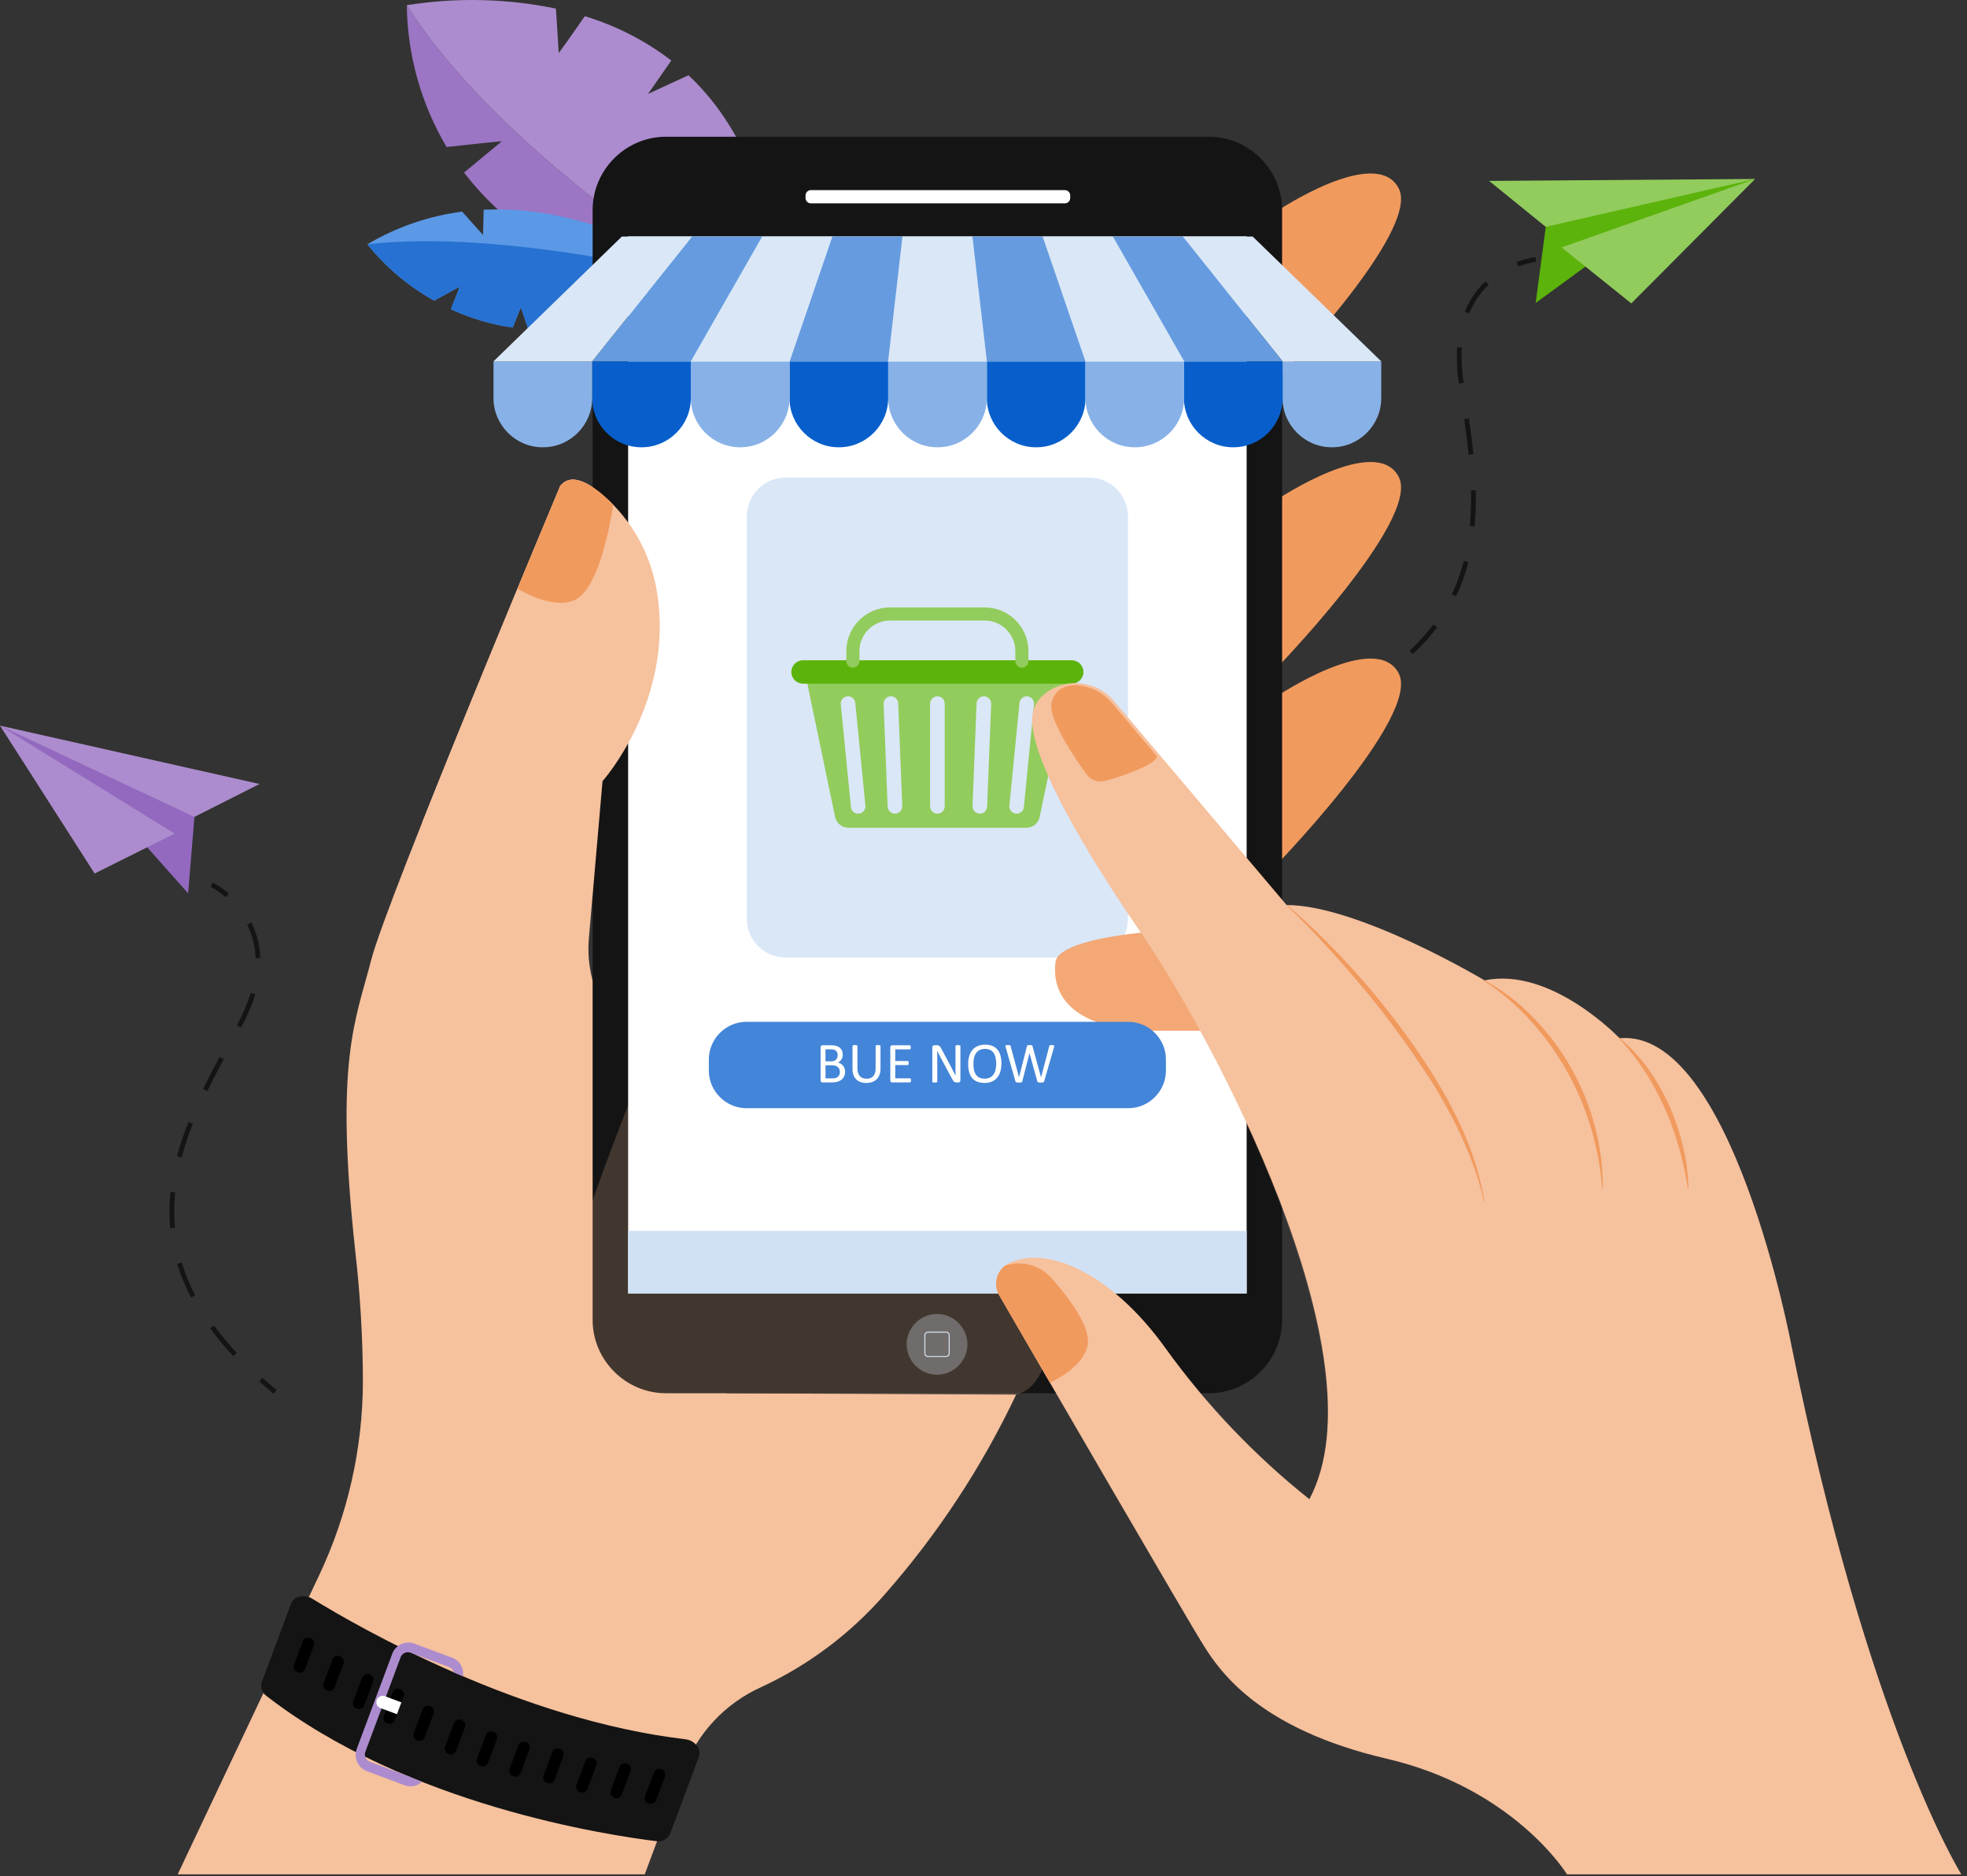 <?xml version="1.0" encoding="UTF-8" standalone="no"?>
<!DOCTYPE svg PUBLIC "-//W3C//DTD SVG 1.1//EN" "http://www.w3.org/Graphics/SVG/1.1/DTD/svg11.dtd">
<svg width="100%" height="100%" viewBox="0 0 346 330" version="1.1" xmlns="http://www.w3.org/2000/svg" xmlns:xlink="http://www.w3.org/1999/xlink" xml:space="preserve" xmlns:serif="http://www.serif.com/" style="fill-rule:evenodd;clip-rule:evenodd;stroke-linejoin:round;stroke-miterlimit:2;">
    <rect x="0" y="0" width="346" height="330" fill="#333333" stroke="none"/>
    <g transform="matrix(0.75,0,0,0.75,0,0)">
        <g transform="matrix(1,0,0,1,0,0.008)">
            <g id="Groupe_287">
                <g id="Groupe_286">
                    <g id="Groupe_285">
                        <g id="Tracé_1449" transform="matrix(1,0,0,1,-116.925,-315.466)">
                            <path d="M158.61,754.99L268.142,754.99L277.228,730.528C280.463,721.877 287.03,714.872 295.455,711.086C306.522,705.953 316.388,698.552 324.413,689.364C336.826,675.261 347.202,659.489 355.24,642.507L287.359,642.174C287.359,642.174 293.468,604.204 259.731,553.774C256.126,548.372 254.471,541.898 255.04,535.428L258.24,498.648C258.24,498.648 281.166,473.027 267.1,441.241C267.1,441.241 253.65,422.618 248.313,429.435C248.313,429.435 207.684,526.186 203.985,540.572C200.286,554.958 195.353,564.001 200.285,609.213C201.425,619.226 202.013,629.294 202.044,639.371C202.009,655.126 198.496,670.681 191.756,684.922L158.61,754.99Z" style="fill:rgb(246,193,157);fill-rule:nonzero;"/>
                        </g>
                        <g id="Groupe_272" transform="matrix(1,0,0,1,41.685,319.833)">
                            <g opacity="0.2">
                                <g transform="matrix(1,0,0,1,-158.61,-1216.95)">
                                    <g id="Groupe_271">
                                        <g id="Groupe_270">
                                            <path id="Tracé_1450" d="M260.769,1273.88C250.602,1262.59 236.479,1264.37 221.627,1259.22C206.775,1254.07 202.011,1216.95 202.011,1216.95L202.011,1216.95C202.035,1218.35 202.046,1219.71 202.043,1221.02C202.009,1236.77 198.495,1252.33 191.755,1266.57L158.611,1336.64L268.142,1336.64L277.228,1312.17C280.463,1303.52 287.03,1296.52 295.455,1292.73C304.484,1288.57 312.715,1282.86 319.777,1275.87C289.609,1288.55 270.936,1285.17 260.769,1273.88" style="fill:rgb(246,193,157);fill-rule:nonzero;"/>
                                        </g>
                                    </g>
                                </g>
                            </g>
                        </g>
                        <g id="Tracé_1451" transform="matrix(1,0,0,1,-267.621,-3.4)">
                            <path d="M363.032,4.611C388.213,44.343 450.277,79.752 450.277,79.752C450.277,79.752 400.94,75.745 376.456,43.86L385.334,36.507C385.334,36.507 378.278,37.19 372.367,37.872C366.393,27.796 363.173,16.323 363.032,4.61" style="fill:rgb(156,117,196);fill-rule:nonzero;"/>
                        </g>
                        <g id="Tracé_1452" transform="matrix(1,0,0,1,-267.62,-0.002)">
                            <path d="M429.1,17.645C425.271,19.382 419.606,22.029 419.606,22.029L425.064,14.187C418.984,9.527 412.112,6.004 404.779,3.787C401.969,7.879 398.666,12.452 398.666,12.452L398.011,2.013C386.496,-0.376 374.641,-0.647 363.028,1.213C388.209,40.945 450.273,76.353 450.273,76.353C450,47.161 441.107,28.932 429.1,17.645" style="fill:rgb(172,140,206);fill-rule:nonzero;"/>
                        </g>
                        <g id="Tracé_1453" transform="matrix(1,0,0,1,-241.686,-137.713)">
                            <path d="M327.851,194.986C334.664,190.957 342.225,188.352 350.075,187.331C352.275,189.842 354.975,192.795 354.975,192.795L355.125,186.882C383.192,185.537 406.856,203.214 406.856,203.214C390.795,212.985 376.973,215.725 365.585,214.914C364.867,212.849 363.846,209.768 363.846,209.768L361.94,214.527C356.919,213.81 352.031,212.359 347.432,210.221C348.443,207.752 349.502,204.93 349.502,204.93L343.517,208.21C337.487,204.86 332.166,200.368 327.851,194.986" style="fill:rgb(91,153,230);fill-rule:nonzero;"/>
                        </g>
                        <g id="Tracé_1454" transform="matrix(1,0,0,1,-241.686,-158.626)">
                            <path d="M365.584,235.827C364.866,233.762 363.845,230.681 363.845,230.681L361.939,235.44C356.918,234.723 352.03,233.272 347.431,231.134C348.442,228.665 349.501,225.843 349.501,225.843L343.516,229.123C337.486,225.773 332.166,221.282 327.851,215.9C360.506,212.168 406.851,224.128 406.851,224.128C390.79,233.899 376.968,236.639 365.58,235.828" style="fill:rgb(38,113,209);fill-rule:nonzero;"/>
                        </g>
                        <g id="Tracé_1455" transform="matrix(1,0,0,1,-1010.25,-117.698)">
                            <path d="M1372.79,170.889L1370.42,188.733L1383.09,179.477L1421.89,159.659L1391.88,162.406C1391.88,162.406 1376.6,166.119 1375.77,166.868C1374.68,168.14 1373.69,169.483 1372.79,170.889" style="fill:rgb(92,179,11);fill-rule:nonzero;"/>
                        </g>
                        <g id="Tracé_1456" transform="matrix(1,0,0,1,-979.622,-117.698)">
                            <path d="M1328.87,160.113L1391.26,159.658L1342.16,170.889L1328.87,160.113Z" style="fill:rgb(146,204,92);fill-rule:nonzero;"/>
                        </g>
                        <g id="Tracé_1457" transform="matrix(1,0,0,1,-1027.29,-117.698)">
                            <path d="M1409.89,188.84L1393.54,175.71L1438.93,159.658L1409.89,188.84Z" style="fill:rgb(146,204,92);fill-rule:nonzero;"/>
                        </g>
                        <g id="Tracé_1458" transform="matrix(1,0,0,1,-997.751,-169.099)">
                            <path d="M1353.86,231.585C1355.2,231.063 1356.6,230.696 1358.02,230.491L1357.9,229.384C1356.38,229.596 1354.89,229.985 1353.46,230.543L1353.86,231.585Z" style="fill:rgb(20,20,20);fill-rule:nonzero;"/>
                        </g>
                        <g id="Tracé_1459" transform="matrix(1,0,0,1,-888.577,-185.002)">
                            <path d="M1205.37,346.87C1207.86,345.618 1210.27,344.218 1212.59,342.679L1213.21,343.606C1210.85,345.17 1208.4,346.591 1205.87,347.864L1205.37,346.87ZM1219.17,337.564C1221.22,335.697 1223.1,333.645 1224.77,331.434L1225.66,332.105C1223.94,334.371 1222.02,336.473 1219.92,338.387L1219.17,337.564ZM1229.08,324.343C1229.62,323.197 1230.13,322.002 1230.57,320.791C1231.07,319.421 1231.52,317.991 1231.9,316.534L1232.98,316.813C1232.59,318.303 1232.13,319.772 1231.62,321.177C1231.16,322.419 1230.64,323.646 1230.08,324.823L1229.08,324.343ZM1233.58,299.978L1234.69,299.953C1234.77,302.783 1234.68,305.614 1234.42,308.433L1233.31,308.333C1233.56,305.557 1233.65,302.769 1233.58,299.982M1231.99,283.282L1233.09,283.124C1233.56,286.384 1233.89,289.048 1234.14,291.507L1233.03,291.619C1232.79,289.176 1232.45,286.527 1231.99,283.282M1230.74,274.893C1230.31,272.096 1230.17,269.262 1230.32,266.436L1231.43,266.505C1231.29,269.253 1231.42,272.008 1231.84,274.727L1231.85,274.792L1230.75,274.944L1230.74,274.893ZM1232.14,258.065C1233.23,255.378 1234.88,252.954 1236.98,250.96L1237.74,251.769C1235.76,253.655 1234.2,255.946 1233.17,258.487L1232.14,258.065Z" style="fill:rgb(20,20,20);fill-rule:nonzero;"/>
                        </g>
                        <g id="Tracé_1460" transform="matrix(1,0,0,1,-855.417,-463.628)">
                            <path d="M1160.75,631.507C1162.18,631.007 1163.6,630.486 1164.95,629.953L1164.54,628.917C1163.2,629.444 1161.81,629.962 1160.39,630.455L1160.75,631.507Z" style="fill:rgb(20,20,20);fill-rule:nonzero;"/>
                        </g>
                        <g id="Tracé_1461" transform="matrix(1,0,0,1,-835.626,-114.091)">
                            <path d="M1135.18,163.551C1135.18,163.551 1158.38,148.023 1163.68,158.251C1168.98,168.479 1133.54,204.68 1133.54,204.68L1135.18,163.551Z" style="fill:rgb(241,154,94);fill-rule:nonzero;"/>
                        </g>
                        <g id="Tracé_1462" transform="matrix(1,0,0,1,-835.626,-303.859)">
                            <path d="M1135.18,420.975C1135.18,420.975 1158.38,405.447 1163.68,415.675C1168.98,425.903 1133.54,462.104 1133.54,462.104L1135.18,420.975Z" style="fill:rgb(241,154,94);fill-rule:nonzero;"/>
                        </g>
                        <g id="Tracé_1463" transform="matrix(1,0,0,1,-835.626,-433.153)">
                            <path d="M1135.18,596.363C1135.18,596.363 1158.38,580.836 1163.68,591.063C1168.98,601.29 1133.54,637.493 1133.54,637.493L1135.18,596.363Z" style="fill:rgb(241,154,94);fill-rule:nonzero;"/>
                        </g>
                        <g id="Tracé_1464" transform="matrix(1,0,0,1,-389.871,-89.929)">
                            <path d="M673.4,121.989L546.039,121.989C536.618,121.989 528.865,129.742 528.865,139.163L528.865,399.463C528.867,408.884 536.618,416.635 546.039,416.637L673.4,416.637C682.821,416.637 690.574,408.884 690.574,399.463L690.574,139.163C690.572,129.742 682.821,121.991 673.4,121.989" style="fill:rgb(20,20,20);fill-rule:nonzero;"/>
                        </g>
                        <g id="Groupe_275" transform="matrix(1,0,0,1,129.643,215.819)">
                            <g opacity="0.2">
                                <g transform="matrix(1,0,0,1,-493.283,-821.181)">
                                    <g id="Groupe_274">
                                        <g id="Groupe_273">
                                            <path id="Tracé_1465" d="M514.238,856.284C514.238,856.284 491.201,912.677 493.438,923.34C495.675,934.003 509.652,948.261 543.952,943.509C563.479,940.893 582.844,937.185 601.956,932.4C621.068,927.615 603.389,856.293 601.956,852.434C600.523,848.575 538.856,821.18 536.426,821.18C533.996,821.18 514.238,856.28 514.238,856.28" style="fill:rgb(246,193,157);fill-rule:nonzero;"/>
                                        </g>
                                    </g>
                                </g>
                            </g>
                        </g>
                        <g id="Rectangle_164" transform="matrix(1,0,0,1,147.32,55.468)">
                            <rect x="0" y="0" width="145.062" height="247.832" style="fill:white;"/>
                        </g>
                        <g id="Tracé_1466" transform="matrix(1,0,0,1,-491.322,-314.156)">
                            <path d="M746.852,538.68L675.493,538.68C670.551,538.68 666.485,534.614 666.485,529.672L666.485,435.164C666.485,430.222 670.551,426.156 675.493,426.156L746.853,426.156C751.795,426.156 755.861,430.222 755.861,435.164L755.861,529.672C755.861,534.614 751.795,538.68 746.853,538.68" style="fill:rgb(218,231,247);fill-rule:nonzero;"/>
                        </g>
                        <g id="Tracé_1467" transform="matrix(1,0,0,1,-529.512,-441.975)">
                            <path d="M718.291,599.545L725.374,633.53C725.658,634.985 726.936,636.049 728.418,636.066L770.309,636.066C771.791,636.049 773.069,634.985 773.353,633.53L780.436,599.545L718.291,599.545ZM730.783,632.772C729.842,632.772 729.068,631.998 729.068,631.057L726.69,606.969C726.69,606.028 727.464,605.253 728.406,605.253C729.347,605.253 730.121,606.028 730.121,606.969L732.499,631.057C732.499,631.998 731.725,632.772 730.784,632.772M739.411,632.772C738.47,632.772 737.696,631.998 737.696,631.057L736.745,606.969C736.745,606.028 737.519,605.253 738.46,605.253C739.402,605.253 740.176,606.028 740.176,606.969L741.127,631.057C741.127,631.998 740.353,632.772 739.412,632.772M751.081,631.057C751.081,631.998 750.307,632.772 749.365,632.772C748.424,632.772 747.65,631.998 747.65,631.057L747.65,606.969C747.65,606.028 748.424,605.254 749.365,605.254C750.307,605.254 751.081,606.028 751.081,606.969L751.081,631.057ZM761.034,631.057C761.034,631.998 760.26,632.772 759.318,632.772C758.377,632.772 757.603,631.998 757.603,631.057L758.555,606.969C758.555,606.028 759.329,605.253 760.27,605.253C761.212,605.253 761.986,606.028 761.986,606.969L761.034,631.057ZM769.661,631.057C769.661,631.998 768.887,632.772 767.945,632.772C767.004,632.772 766.23,631.998 766.23,631.057L768.609,606.969C768.609,606.028 769.383,605.254 770.324,605.254C771.265,605.254 772.039,606.028 772.039,606.969C772.039,606.969 769.661,631.057 769.661,631.057Z" style="fill:rgb(146,204,92);fill-rule:nonzero;"/>
                        </g>
                        <g id="Tracé_1468" transform="matrix(1,0,0,1,-520.572,-434.275)">
                            <path d="M771.938,594.59L708.909,594.59C707.403,594.59 706.164,593.351 706.164,591.845C706.164,590.339 707.403,589.1 708.909,589.1L771.938,589.1C773.444,589.1 774.683,590.339 774.683,591.845C774.683,593.351 773.444,594.59 771.938,594.59" style="fill:rgb(92,179,11);fill-rule:nonzero;"/>
                        </g>
                        <g id="Tracé_1469" transform="matrix(1,0,0,1,-556.776,-399.521)">
                            <path d="M758.349,554.553L758.349,552.181C758.349,548.258 761.578,545.029 765.501,545.029L787.754,545.029C791.677,545.029 794.906,548.258 794.906,552.181L794.906,554.553C794.906,555.396 795.6,556.09 796.443,556.09C797.286,556.09 797.98,555.396 797.98,554.553L797.98,552.181C797.98,546.571 793.364,541.955 787.754,541.955L765.5,541.955C759.89,541.955 755.274,546.571 755.274,552.181L755.274,554.553C755.274,555.396 755.968,556.09 756.811,556.09C757.654,556.09 758.348,555.396 758.348,554.553" style="fill:rgb(146,204,92);fill-rule:nonzero;"/>
                        </g>
                        <g id="Tracé_1470" transform="matrix(1,0,0,1,-529.943,-125.028)">
                            <path d="M779.7,172.707L720.122,172.707C719.438,172.707 718.875,172.144 718.875,171.46L718.875,170.849C718.875,170.165 719.438,169.602 720.122,169.602L779.7,169.602C780.384,169.602 780.947,170.165 780.947,170.849L780.947,171.46C780.947,172.144 780.384,172.707 779.7,172.707" style="fill:white;fill-rule:nonzero;"/>
                        </g>
                        <g id="Tracé_1471" transform="matrix(1,0,0,1,-277.912,-315.466)">
                            <path d="M414.02,520.842C414.02,520.842 414.895,524.095 416.874,525.696L419.226,498.646C419.226,498.646 436.091,479.799 432.016,454.379C430.644,445.666 426.278,437.697 419.674,431.85C415.895,428.529 411.745,426.309 409.299,429.434C409.299,429.434 390.193,474.934 376.992,508.167L414.02,520.842Z" style="fill:rgb(246,193,157);fill-rule:nonzero;"/>
                        </g>
                        <g id="Groupe_278" transform="matrix(1,0,0,1,212.643,308.116)">
                            <g opacity="0.3">
                                <g transform="matrix(1,0,0,1,-809.094,-1172.36)">
                                    <g id="Groupe_277">
                                        <g id="Groupe_276">
                                            <path id="Tracé_1472" d="M823.343,1179.49C823.342,1183.39 820.127,1186.61 816.219,1186.61C812.311,1186.61 809.095,1183.39 809.095,1179.48C809.095,1175.58 812.31,1172.36 816.218,1172.36C816.218,1172.36 816.219,1172.36 816.219,1172.36C820.127,1172.36 823.343,1175.58 823.343,1179.48C823.343,1179.48 823.343,1179.49 823.343,1179.49" style="fill:rgb(218,231,247);fill-rule:nonzero;"/>
                                        </g>
                                    </g>
                                </g>
                            </g>
                        </g>
                        <g id="Tracé_1473" transform="matrix(1,0,0,1,-608.109,-875.905)">
                            <path d="M830,1194.11L825.752,1194.11C825.289,1194.11 824.908,1193.73 824.908,1193.27L824.908,1189.02C824.908,1188.56 825.289,1188.18 825.752,1188.18L830,1188.18C830.463,1188.18 830.844,1188.56 830.844,1189.02L830.844,1193.27C830.844,1193.73 830.463,1194.11 830,1194.11M825.752,1188.41C825.415,1188.41 825.138,1188.68 825.137,1189.02L825.137,1193.27C825.138,1193.61 825.415,1193.88 825.752,1193.88L830,1193.88C830.337,1193.88 830.614,1193.61 830.615,1193.27L830.615,1189.02C830.615,1188.68 830.337,1188.41 830,1188.41L825.752,1188.41Z" style="fill:rgb(218,231,247);fill-rule:nonzero;"/>
                        </g>
                        <g id="Rectangle_166" transform="matrix(1,0,0,1,147.32,288.64)">
                            <rect x="0" y="0" width="145.062" height="14.659" style="fill:rgb(208,225,245);"/>
                        </g>
                        <g id="Rectangle_167" transform="matrix(1,0,0,1,147.32,55.468)">
                            <rect x="0" y="0" width="145.062" height="13.152" style="fill:rgb(208,225,245);"/>
                        </g>
                        <g id="Tracé_1474" transform="matrix(1,0,0,1,-340.379,-315.466)">
                            <path d="M475.2,456.158C480.479,453.73 483.235,439.993 484.222,433.819C479.985,429.557 474.671,425.719 471.764,429.435C471.764,429.435 467.557,439.454 461.727,453.522C465.713,455.741 471.252,457.974 475.2,456.158" style="fill:rgb(241,154,94);fill-rule:nonzero;"/>
                        </g>
                        <g id="Tracé_1475" transform="matrix(1,0,0,1,-171.807,-1049.83)">
                            <path d="M245.051,1424.73C256.641,1431.85 293.951,1453.14 332.534,1457.68C334.794,1457.94 336.384,1460.01 335.715,1461.8L328.975,1479.86C328.405,1481.12 327.033,1481.83 325.675,1481.57C314.305,1480.18 267.391,1473.12 234.382,1447.59C233.308,1446.87 232.828,1445.52 233.205,1444.28L240.083,1425.85C240.731,1424.12 243.159,1423.57 245.046,1424.73" style="fill:rgb(20,20,20);fill-rule:nonzero;"/>
                        </g>
                        <g id="Tracé_1476" transform="matrix(1,0,0,1,-193.204,-1077.14)">
                            <path d="M263.063,1469.3L262.936,1469.25C262.426,1469.06 262.085,1468.57 262.085,1468.03C262.085,1467.87 262.113,1467.71 262.168,1467.57L264.243,1462.01C264.433,1461.5 264.924,1461.16 265.468,1461.16C265.625,1461.16 265.78,1461.19 265.926,1461.24L266.053,1461.29C266.563,1461.48 266.904,1461.97 266.904,1462.52C266.904,1462.67 266.876,1462.83 266.821,1462.97L264.746,1468.53C264.556,1469.04 264.065,1469.38 263.521,1469.38C263.364,1469.38 263.209,1469.35 263.063,1469.3" style="fill-rule:nonzero;"/>
                        </g>
                        <g id="Tracé_1477" transform="matrix(1,0,0,1,-212.67,-1089.14)">
                            <path d="M289.468,1485.57L289.341,1485.52C288.831,1485.33 288.49,1484.84 288.49,1484.3C288.49,1484.14 288.518,1483.99 288.573,1483.84L290.648,1478.28C290.838,1477.77 291.329,1477.43 291.873,1477.43C292.03,1477.43 292.185,1477.46 292.331,1477.51L292.458,1477.56C292.968,1477.75 293.309,1478.24 293.309,1478.79C293.309,1478.94 293.281,1479.1 293.226,1479.25L291.151,1484.8C290.961,1485.31 290.47,1485.65 289.926,1485.65C289.769,1485.65 289.614,1485.63 289.468,1485.57" style="fill-rule:nonzero;"/>
                        </g>
                        <g id="Tracé_1478" transform="matrix(1,0,0,1,-232.167,-1101.05)">
                            <path d="M315.916,1501.73L315.789,1501.69C315.117,1501.43 314.771,1500.68 315.021,1500L317.096,1494.45C317.286,1493.94 317.777,1493.6 318.321,1493.6C318.478,1493.6 318.633,1493.62 318.779,1493.68L318.907,1493.73C319.417,1493.92 319.758,1494.41 319.758,1494.95C319.758,1495.11 319.73,1495.26 319.675,1495.41L317.6,1500.97C317.349,1501.64 316.589,1501.98 315.917,1501.73" style="fill-rule:nonzero;"/>
                        </g>
                        <g id="Tracé_1479" transform="matrix(1,0,0,1,-252.231,-1110.74)">
                            <path d="M343.134,1514.88L343.007,1514.83C342.497,1514.64 342.156,1514.15 342.156,1513.61C342.156,1513.45 342.184,1513.29 342.239,1513.15L344.314,1507.59C344.504,1507.08 344.995,1506.74 345.539,1506.74C345.696,1506.74 345.851,1506.77 345.997,1506.82L346.125,1506.87C346.635,1507.06 346.976,1507.55 346.976,1508.1C346.976,1508.25 346.948,1508.41 346.893,1508.55L344.818,1514.11C344.628,1514.62 344.137,1514.96 343.593,1514.96C343.436,1514.96 343.281,1514.93 343.135,1514.88" style="fill-rule:nonzero;"/>
                        </g>
                        <g id="Tracé_1480" transform="matrix(1,0,0,1,-271.971,-1122.01)">
                            <path d="M369.911,1530.16L369.784,1530.11C369.274,1529.92 368.933,1529.43 368.933,1528.89C368.933,1528.73 368.961,1528.57 369.016,1528.43L371.091,1522.87C371.281,1522.36 371.772,1522.02 372.316,1522.02C372.473,1522.02 372.628,1522.05 372.774,1522.1L372.901,1522.15C373.411,1522.34 373.752,1522.83 373.752,1523.38C373.752,1523.53 373.724,1523.69 373.669,1523.83L371.594,1529.39C371.404,1529.9 370.913,1530.24 370.369,1530.24C370.212,1530.24 370.057,1530.21 369.911,1530.16" style="fill-rule:nonzero;"/>
                        </g>
                        <g id="Tracé_1481" transform="matrix(1,0,0,1,-292.581,-1130.94)">
                            <path d="M397.869,1542.28L397.742,1542.23C397.232,1542.04 396.891,1541.55 396.891,1541C396.891,1540.85 396.919,1540.69 396.974,1540.54L399.049,1534.99C399.239,1534.48 399.729,1534.14 400.274,1534.14C400.43,1534.14 400.585,1534.16 400.732,1534.22L400.859,1534.27C401.369,1534.46 401.71,1534.95 401.71,1535.49C401.71,1535.65 401.682,1535.8 401.627,1535.95L399.552,1541.51C399.362,1542.02 398.871,1542.36 398.327,1542.36C398.17,1542.36 398.015,1542.33 397.869,1542.27" style="fill-rule:nonzero;"/>
                        </g>
                        <g id="Tracé_1482" transform="matrix(1,0,0,1,-313.597,-1138.79)">
                            <path d="M426.378,1552.92L426.251,1552.87C425.741,1552.68 425.4,1552.19 425.4,1551.65C425.4,1551.49 425.428,1551.33 425.483,1551.19L427.558,1545.63C427.809,1544.96 428.569,1544.61 429.241,1544.86L429.368,1544.91C429.878,1545.1 430.219,1545.59 430.219,1546.13C430.219,1546.29 430.191,1546.45 430.136,1546.59L428.061,1552.15C427.871,1552.66 427.381,1553 426.836,1553C426.68,1553 426.525,1552.97 426.378,1552.92" style="fill-rule:nonzero;"/>
                        </g>
                        <g id="Tracé_1483" transform="matrix(1,0,0,1,-335.018,-1145.55)">
                            <path d="M455.436,1562.09L455.309,1562.04C454.799,1561.85 454.458,1561.36 454.458,1560.82C454.458,1560.66 454.486,1560.51 454.541,1560.36L456.616,1554.8C456.806,1554.29 457.297,1553.95 457.841,1553.95C457.998,1553.95 458.153,1553.98 458.299,1554.03L458.426,1554.08C458.936,1554.27 459.277,1554.76 459.277,1555.31C459.277,1555.46 459.249,1555.62 459.194,1555.76L457.119,1561.32C456.929,1561.83 456.438,1562.17 455.894,1562.17C455.737,1562.17 455.582,1562.14 455.436,1562.09" style="fill-rule:nonzero;"/>
                        </g>
                        <g id="Tracé_1484" transform="matrix(1,0,0,1,-357.31,-1149.97)">
                            <path d="M485.674,1568.1L485.547,1568.05C485.037,1567.86 484.696,1567.37 484.696,1566.82C484.696,1566.67 484.724,1566.51 484.779,1566.37L486.854,1560.81C487.044,1560.3 487.534,1559.96 488.079,1559.96C488.235,1559.96 488.39,1559.98 488.537,1560.04L488.664,1560.09C489.174,1560.28 489.515,1560.77 489.515,1561.31C489.515,1561.47 489.487,1561.62 489.432,1561.77L487.357,1567.33C487.167,1567.84 486.676,1568.18 486.132,1568.18C485.975,1568.18 485.82,1568.15 485.674,1568.09" style="fill-rule:nonzero;"/>
                        </g>
                        <g id="Tracé_1485" transform="matrix(1,0,0,1,-379.014,-1155.98)">
                            <path d="M515.117,1576.24L514.99,1576.19C514.318,1575.94 513.972,1575.18 514.222,1574.51L516.297,1568.95C516.487,1568.44 516.978,1568.1 517.522,1568.1C517.679,1568.1 517.834,1568.13 517.98,1568.18L518.108,1568.23C518.618,1568.42 518.959,1568.91 518.959,1569.45C518.959,1569.61 518.931,1569.77 518.876,1569.91L516.801,1575.47C516.611,1575.98 516.12,1576.32 515.576,1576.32C515.419,1576.32 515.264,1576.29 515.118,1576.24" style="fill-rule:nonzero;"/>
                        </g>
                        <g id="Tracé_1486" transform="matrix(1,0,0,1,-401.549,-1159.75)">
                            <path d="M545.686,1581.36L545.558,1581.31C545.048,1581.12 544.707,1580.63 544.707,1580.09C544.707,1579.93 544.735,1579.78 544.79,1579.63L546.865,1574.07C547.055,1573.56 547.546,1573.22 548.09,1573.22C548.247,1573.22 548.402,1573.25 548.548,1573.3L548.675,1573.35C549.185,1573.54 549.526,1574.03 549.526,1574.58C549.526,1574.73 549.498,1574.89 549.443,1575.03L547.368,1580.59C547.117,1581.26 546.358,1581.61 545.686,1581.36" style="fill-rule:nonzero;"/>
                        </g>
                        <g id="Tracé_1487" transform="matrix(1,0,0,1,-424.115,-1163.45)">
                            <path d="M576.3,1586.37L576.173,1586.33C575.663,1586.13 575.322,1585.64 575.322,1585.1C575.322,1584.94 575.35,1584.79 575.405,1584.64L577.48,1579.09C577.67,1578.58 578.16,1578.23 578.705,1578.23C578.861,1578.23 579.016,1578.26 579.162,1578.32L579.29,1578.37C579.8,1578.56 580.141,1579.05 580.141,1579.59C580.141,1579.75 580.113,1579.9 580.058,1580.05L577.983,1585.61C577.732,1586.28 576.972,1586.62 576.3,1586.37" style="fill-rule:nonzero;"/>
                        </g>
                        <g id="Tracé_1488" transform="matrix(1,0,0,1,-234.013,-1080.31)">
                            <path d="M330.159,1497.01L330.191,1496.92C330.066,1496.9 329.944,1496.88 329.826,1496.83L320.696,1493.42C319.779,1493.04 319.34,1491.96 319.721,1491.05L327.954,1468.99C328.269,1468.05 329.302,1467.53 330.248,1467.84L339.379,1471.25C339.903,1471.45 340.294,1471.9 340.421,1472.45C341.138,1472.76 341.861,1473.07 342.59,1473.38C342.884,1471.57 341.88,1469.79 340.183,1469.09L331.052,1465.68C328.952,1465 326.658,1466.15 325.96,1468.25L317.727,1490.3C316.88,1492.34 317.855,1494.72 319.892,1495.58L329.023,1498.99C330.39,1499.47 331.919,1499.14 332.965,1498.14C332.032,1497.77 331.098,1497.39 330.165,1497.01" style="fill:rgb(172,140,206);fill-rule:nonzero;"/>
                        </g>
                        <g id="Tracé_1489" transform="matrix(1,0,0,1,-247.565,-1115.33)">
                            <path d="M341.708,1514.53L337.736,1513.04C337.601,1513.01 337.461,1512.99 337.32,1512.99C336.502,1512.99 335.829,1513.66 335.829,1514.48C335.829,1515.06 336.168,1515.59 336.696,1515.83L340.668,1517.31L341.708,1514.53Z" style="fill:white;fill-rule:nonzero;"/>
                        </g>
                        <g id="Tracé_1490" transform="matrix(1,0,0,1,-694.056,-613.419)">
                            <path d="M961.9,832.111C961.9,832.111 942.308,833.755 941.623,838.961C940.938,844.167 942.445,853.347 960.941,855.128L980.1,855.128C980.1,855.128 974.368,839.235 974.642,838.687C974.916,838.139 961.9,832.111 961.9,832.111" style="fill:rgb(243,168,117);fill-rule:nonzero;"/>
                        </g>
                        <g id="Tracé_1491" transform="matrix(1,0,0,1,-655.279,-449.255)">
                            <path d="M891.689,745.613C889.97,746.539 888.894,748.341 888.894,750.293C888.894,751.235 889.144,752.161 889.619,752.974C898.635,768.523 934.485,830.319 937.719,835.345C941.419,841.099 950.461,854.663 980.466,861.651C1010.47,868.639 1022.8,888.778 1022.8,888.778L1115.28,888.778C1115.28,888.778 1093.5,854.252 1075.41,764.648C1075.41,764.648 1061.44,690.248 1035.13,692.718C1035.13,692.718 1019.1,675.866 1003.48,679.154C1003.48,679.154 973.89,661.48 957.038,661.48L916.559,613.642C912.599,608.892 905.525,608.054 900.565,611.748C898.914,612.914 897.789,614.687 897.438,616.678C896.205,624.488 906.481,644.217 922.922,668.056C939.363,691.895 980.054,767.525 962.38,800.817C949.583,790.631 938.244,778.738 928.68,765.469C915.6,747.226 900.215,741.09 891.696,745.611" style="fill:rgb(246,193,157);fill-rule:nonzero;"/>
                        </g>
                        <g id="Tracé_1492" transform="matrix(1,0,0,1,-846.587,-595.334)">
                            <path d="M1148.49,807.579C1153.85,812.198 1158.91,817.149 1163.65,822.404C1170.84,830.249 1177.29,838.734 1182.94,847.752C1188.94,857.645 1192.9,866.319 1194.78,877.212L1194.65,877.237C1192.5,867.004 1186.86,855.981 1181.95,848.367C1176.24,839.466 1169.88,831.001 1162.91,823.042C1158.62,818.077 1153.15,812.212 1148.4,807.669L1148.49,807.579Z" style="fill:rgb(241,154,94);fill-rule:nonzero;"/>
                        </g>
                        <g id="Tracé_1493" transform="matrix(1,0,0,1,-975.768,-644.498)">
                            <path d="M1323.7,874.27C1328.06,876.579 1332.01,879.578 1335.41,883.151C1338.88,886.693 1341.86,890.673 1344.29,894.99C1346.72,899.304 1348.59,903.912 1349.84,908.701C1351.1,913.457 1351.73,918.359 1351.7,923.279L1351.58,923.289C1351.18,918.44 1350.28,913.645 1348.91,908.977C1347.52,904.318 1345.61,899.829 1343.21,895.597C1340.84,891.354 1337.98,887.399 1334.69,883.809C1331.44,880.187 1327.73,877.015 1323.64,874.377L1323.7,874.27Z" style="fill:rgb(241,154,94);fill-rule:nonzero;"/>
                        </g>
                        <g id="Tracé_1494" transform="matrix(1,0,0,1,-1064.35,-681.934)">
                            <path d="M1443.86,925.053C1447.77,928.281 1451.06,932.213 1453.53,936.646C1456.05,941.05 1457.91,945.797 1459.06,950.738C1459.87,954.002 1460.3,957.349 1460.34,960.712L1460.22,960.729C1459.74,957.444 1459.04,954.194 1458.12,951.003C1456.76,946.211 1454.88,941.584 1452.51,937.203C1450.16,932.809 1447.23,928.752 1443.8,925.144L1443.86,925.053Z" style="fill:rgb(241,154,94);fill-rule:nonzero;"/>
                        </g>
                        <g id="Tracé_1495" transform="matrix(1,0,0,1,-655.283,-830.986)">
                            <path d="M910.361,1146.48C911.181,1142.32 906.332,1135.72 901.931,1130.74C899.228,1127.66 894.923,1126.48 891.031,1127.77C888.88,1129.38 888.271,1132.38 889.622,1134.7C892.045,1138.88 896.405,1146.4 901.55,1155.26C905.401,1153.3 909.6,1150.33 910.359,1146.48" style="fill:rgb(241,154,94);fill-rule:nonzero;"/>
                        </g>
                        <g id="Tracé_1496" transform="matrix(1,0,0,1,-691.547,-450.681)">
                            <path d="M950.51,633.844C952.848,633.376 963.457,629.844 962.81,627.914L952.346,615.548C950.335,613.171 947.471,611.674 944.371,611.38L944.322,611.38C944.237,611.372 944.045,611.358 943.777,611.358C942.377,611.358 938.919,611.758 938.16,615.558C937.41,619.31 943.619,628.428 946.36,632.22C947.305,633.528 948.934,634.166 950.516,633.848" style="fill:rgb(241,154,94);fill-rule:nonzero;"/>
                        </g>
                        <g id="Groupe_281" transform="matrix(1,0,0,1,282.972,360.702)">
                            <g opacity="0.2">
                                <g transform="matrix(1,0,0,1,-1076.69,-1372.45)">
                                    <g id="Groupe_280">
                                        <g id="Groupe_279">
                                            <path id="Tracé_1497" d="M1161.24,1451.27L1253.72,1451.27C1253.72,1451.27 1239.44,1428.63 1224.4,1372.45C1217.8,1413.82 1181.4,1411.43 1166.95,1413.73C1150.32,1416.37 1085.74,1402.91 1076.69,1398.67C1080.72,1404.81 1090.26,1417.47 1118.9,1424.14C1148.91,1431.13 1161.24,1451.27 1161.24,1451.27" style="fill:rgb(246,193,157);fill-rule:nonzero;"/>
                                        </g>
                                    </g>
                                </g>
                            </g>
                        </g>
                        <g id="Groupe_284" transform="matrix(1,0,0,1,272.53,226.303)">
                            <g opacity="0.2">
                                <g transform="matrix(1,0,0,1,-1036.96,-861.07)">
                                    <g id="Groupe_283">
                                        <g id="Groupe_282">
                                            <path id="Tracé_1498" d="M1036.95,861.07C1055.09,890.205 1087.62,957.132 1071.52,986.331L1082.21,996.876C1082.21,996.876 1109.2,966.976 1066.25,901.03C1057.24,887.17 1047.46,873.829 1036.95,861.07" style="fill:rgb(246,193,157);fill-rule:nonzero;"/>
                                        </g>
                                    </g>
                                </g>
                            </g>
                        </g>
                        <g id="Tracé_1499" transform="matrix(1,0,0,1,-138.567,-580.439)">
                            <path d="M191.5,790.836C190.421,789.883 189.236,789.056 187.969,788.372L188.462,787.372C189.815,788.096 191.079,788.975 192.228,789.992L191.5,790.836Z" style="fill:rgb(20,20,20);fill-rule:nonzero;"/>
                        </g>
                        <g id="Tracé_1500" transform="matrix(1,0,0,1,-111.503,-606.743)">
                            <path d="M166.2,924.743C164.267,922.676 162.458,920.495 160.784,918.213L161.684,917.557C163.332,919.803 165.112,921.949 167.015,923.984L166.2,924.743ZM156.293,911C154.98,908.478 153.901,905.841 153.071,903.121L154.137,902.799C154.948,905.453 156,908.027 157.282,910.488L156.293,911ZM151.435,894.76C151.315,893.46 151.254,892.132 151.254,890.808C151.254,889.308 151.332,887.776 151.485,886.244L152.593,886.355C152.443,887.85 152.367,889.348 152.367,890.808C152.367,892.097 152.426,893.393 152.543,894.657L151.435,894.76ZM154.104,878.168L153.027,877.883C153.758,875.149 154.649,872.459 155.697,869.83L156.734,870.238C155.702,872.827 154.824,875.475 154.104,878.168M160.131,862.577L159.131,862.089C160.213,859.867 161.445,857.482 163.009,854.589L163.989,855.117C162.433,858.002 161.207,860.374 160.132,862.581M168.032,847.719L167.049,847.196L167.08,847.138C168.413,844.731 169.494,842.193 170.305,839.564L171.372,839.883C170.539,842.587 169.428,845.198 168.057,847.674L168.032,847.719ZM171.44,831.437C171.356,828.699 170.684,826.011 169.47,823.555L170.47,823.055C171.754,825.653 172.465,828.496 172.555,831.393L171.44,831.437Z" style="fill:rgb(20,20,20);fill-rule:nonzero;"/>
                        </g>
                        <g id="Tracé_1501" transform="matrix(1,0,0,1,-170.498,-906.273)">
                            <path d="M234.689,1233.11C233.515,1232.15 232.37,1231.17 231.283,1230.2L232.024,1229.37C233.099,1230.33 234.233,1231.3 235.395,1232.25L234.689,1233.11Z" style="fill:rgb(20,20,20);fill-rule:nonzero;"/>
                        </g>
                        <g id="Tracé_1502" transform="matrix(1,0,0,1,0,-477.271)">
                            <path d="M45.6,668.822L44.126,686.762L33.7,675.026L0,647.424L28.74,656.479C28.74,656.479 42.89,663.353 43.54,664.261C44.328,665.734 45.015,667.258 45.598,668.823" style="fill:rgb(147,105,191);fill-rule:nonzero;"/>
                        </g>
                        <g id="Tracé_1503" transform="matrix(1,0,0,1,0,-477.271)">
                            <path d="M60.869,661.114L0,647.424L45.6,668.824L60.869,661.114Z" style="fill:rgb(172,140,206);fill-rule:nonzero;"/>
                        </g>
                        <g id="Tracé_1504" transform="matrix(1,0,0,1,0,-477.271)">
                            <path d="M22.188,682.108L40.95,672.747L0,647.424L22.188,682.108Z" style="fill:rgb(172,140,206);fill-rule:nonzero;"/>
                        </g>
                        <g id="Tracé_1505" transform="matrix(1,0,0,1,-649.197,-237.682)">
                            <path d="M892.274,342.563L892.156,342.563C885.841,342.563 880.645,337.367 880.645,331.052L880.645,322.419L903.785,322.419L903.785,331.051C903.785,337.366 898.588,342.563 892.273,342.563" style="fill:rgb(8,95,204);fill-rule:nonzero;"/>
                        </g>
                        <g id="Tracé_1506" transform="matrix(1,0,0,1,-584.289,-237.682)">
                            <path d="M804.226,342.563L804.109,342.563C797.795,342.562 792.599,337.365 792.6,331.051L792.6,322.419L815.74,322.419L815.74,331.051C815.74,337.366 810.543,342.563 804.228,342.563" style="fill:rgb(136,178,231);fill-rule:nonzero;"/>
                        </g>
                        <g id="Tracé_1507" transform="matrix(1,0,0,1,-519.382,-237.682)">
                            <path d="M716.178,342.563L716.06,342.563C709.745,342.563 704.549,337.367 704.549,331.052L704.549,322.419L727.69,322.419L727.69,331.051C727.69,337.366 722.493,342.563 716.178,342.563" style="fill:rgb(8,95,204);fill-rule:nonzero;"/>
                        </g>
                        <g id="Tracé_1508" transform="matrix(1,0,0,1,-454.474,-237.682)">
                            <path d="M628.13,342.563L628.012,342.563C621.697,342.563 616.5,337.366 616.5,331.051L616.5,322.419L639.641,322.419L639.641,331.051C639.641,337.366 634.444,342.563 628.129,342.563" style="fill:rgb(136,178,231);fill-rule:nonzero;"/>
                        </g>
                        <g id="Tracé_1509" transform="matrix(1,0,0,1,-389.568,-237.682)">
                            <path d="M540.083,342.563L539.966,342.563C533.651,342.563 528.454,337.366 528.454,331.051L528.454,322.419L551.595,322.419L551.595,331.051C551.595,337.366 546.398,342.563 540.083,342.563" style="fill:rgb(8,95,204);fill-rule:nonzero;"/>
                        </g>
                        <g id="Tracé_1510" transform="matrix(1,0,0,1,-843.768,-237.682)">
                            <path d="M1156.21,342.563L1156.1,342.563C1149.78,342.563 1144.58,337.366 1144.58,331.051L1144.58,322.419L1167.72,322.419L1167.72,331.051C1167.72,337.366 1162.53,342.562 1156.21,342.563" style="fill:rgb(136,178,231);fill-rule:nonzero;"/>
                        </g>
                        <g id="Tracé_1511" transform="matrix(1,0,0,1,-778.862,-237.682)">
                            <path d="M1068.17,342.563L1068.05,342.563C1061.73,342.563 1056.54,337.366 1056.54,331.051L1056.54,322.419L1079.68,322.419L1079.68,331.051C1079.68,337.366 1074.48,342.563 1068.17,342.563" style="fill:rgb(8,95,204);fill-rule:nonzero;"/>
                        </g>
                        <g id="Tracé_1512" transform="matrix(1,0,0,1,-714.104,-237.682)">
                            <path d="M980.321,342.563L980.199,342.563C973.884,342.563 968.688,337.367 968.688,331.052L968.688,322.419L991.829,322.419L991.829,331.051C991.829,337.366 986.632,342.563 980.317,342.563" style="fill:rgb(136,178,231);fill-rule:nonzero;"/>
                        </g>
                        <g id="Tracé_1513" transform="matrix(1,0,0,1,-324.66,-237.682)">
                            <path d="M452.035,342.563L451.917,342.563C445.602,342.563 440.406,337.367 440.406,331.052L440.406,322.419L463.546,322.419L463.546,331.051C463.546,337.366 458.349,342.563 452.034,342.563" style="fill:rgb(136,178,231);fill-rule:nonzero;"/>
                        </g>
                        <g id="Tracé_1514" transform="matrix(1,0,0,1,-584.29,-155.584)">
                            <path d="M812.394,211.052L795.941,211.052L792.6,240.321L815.741,240.321L812.394,211.052Z" style="fill:rgb(218,231,247);fill-rule:nonzero;"/>
                        </g>
                        <g id="Tracé_1515" transform="matrix(1,0,0,1,-519.382,-155.584)">
                            <path d="M731.034,211.052L714.581,211.052L704.549,240.321L727.689,240.321L731.034,211.052Z" style="fill:rgb(102,156,223);fill-rule:nonzero;"/>
                        </g>
                        <g id="Tracé_1516" transform="matrix(1,0,0,1,-454.475,-155.584)">
                            <path d="M649.674,211.052L633.221,211.052L616.5,240.321L639.64,240.321L649.674,211.052Z" style="fill:rgb(218,231,247);fill-rule:nonzero;"/>
                        </g>
                        <g id="Tracé_1517" transform="matrix(1,0,0,1,-389.568,-155.584)">
                            <path d="M568.314,211.052L551.862,211.052L528.455,240.321L551.596,240.321L568.314,211.052Z" style="fill:rgb(102,156,223);fill-rule:nonzero;"/>
                        </g>
                        <g id="Tracé_1518" transform="matrix(1,0,0,1,-324.66,-155.584)">
                            <path d="M486.954,211.052L470.5,211.052L440.4,240.321L463.541,240.321L486.954,211.052Z" style="fill:rgb(218,231,247);fill-rule:nonzero;"/>
                        </g>
                        <g id="Tracé_1519" transform="matrix(1,0,0,1,-777.956,-155.584)">
                            <path d="M1071.76,211.052L1055.31,211.052L1078.77,240.321L1101.91,240.321L1071.76,211.052Z" style="fill:rgb(218,231,247);fill-rule:nonzero;"/>
                        </g>
                        <g id="Tracé_1520" transform="matrix(1,0,0,1,-732.037,-155.584)">
                            <path d="M1009.47,211.052L993.019,211.052L1009.71,240.321L1032.85,240.321L1009.47,211.052Z" style="fill:rgb(102,156,223);fill-rule:nonzero;"/>
                        </g>
                        <g id="Tracé_1521" transform="matrix(1,0,0,1,-685.889,-155.584)">
                            <path d="M946.87,211.052L930.418,211.052L940.477,240.321L963.617,240.321L946.87,211.052Z" style="fill:rgb(218,231,247);fill-rule:nonzero;"/>
                        </g>
                        <g id="Tracé_1522" transform="matrix(1,0,0,1,-639.741,-155.584)">
                            <path d="M884.27,211.052L867.817,211.052L871.188,240.321L894.328,240.321L884.27,211.052Z" style="fill:rgb(102,156,223);fill-rule:nonzero;"/>
                        </g>
                        <g id="Tracé_1523" transform="matrix(1,0,0,1,-466.315,-672.085)">
                            <path d="M730.94,931.954L641.392,931.954C636.549,931.954 632.563,927.968 632.563,923.125L632.563,920.525C632.564,915.682 636.549,911.697 641.392,911.697L730.94,911.697C735.783,911.697 739.768,915.682 739.769,920.525L739.769,923.125C739.769,927.968 735.783,931.954 730.94,931.954" style="fill:rgb(67,133,216);fill-rule:nonzero;"/>
                        </g>
                        <g id="Tracé_1524" transform="matrix(1,0,0,1,-539.825,-687.503)">
                            <path d="M738.027,938.824C738.031,939.08 737.997,939.336 737.927,939.582C737.862,939.804 737.763,940.014 737.634,940.205C737.508,940.389 737.355,940.553 737.18,940.69C736.996,940.833 736.795,940.95 736.58,941.04C736.351,941.137 736.111,941.208 735.866,941.252C735.578,941.302 735.286,941.326 734.994,941.323L732.718,941.323C732.612,941.323 732.509,941.288 732.425,941.223C732.323,941.13 732.272,940.993 732.287,940.856L732.287,933.083C732.272,932.946 732.323,932.809 732.425,932.716C732.509,932.651 732.612,932.616 732.718,932.616L734.698,932.616C735.13,932.605 735.56,932.655 735.978,932.765C736.282,932.849 736.566,932.996 736.81,933.196C737.03,933.383 737.202,933.622 737.31,933.89C737.426,934.186 737.483,934.501 737.478,934.819C737.479,935.019 737.454,935.218 737.404,935.412C737.357,935.596 737.283,935.771 737.185,935.934C737.087,936.095 736.964,936.24 736.821,936.362C736.671,936.49 736.503,936.595 736.321,936.672C736.556,936.715 736.781,936.798 736.988,936.917C737.194,937.036 737.377,937.19 737.53,937.372C737.689,937.564 737.814,937.783 737.897,938.018C737.989,938.28 738.035,938.556 738.032,938.833M736.287,934.933C736.29,934.739 736.26,934.546 736.2,934.361C736.145,934.196 736.051,934.046 735.925,933.926C735.784,933.799 735.616,933.705 735.434,933.653C735.173,933.583 734.904,933.551 734.634,933.559L733.434,933.559L733.434,936.381L734.751,936.381C734.998,936.39 735.245,936.35 735.477,936.263C735.65,936.192 735.806,936.084 735.934,935.947C736.056,935.813 736.147,935.655 736.2,935.482C736.256,935.304 736.284,935.119 736.284,934.933M736.81,938.9C736.815,938.665 736.772,938.431 736.685,938.213C736.606,938.02 736.481,937.848 736.322,937.713C736.146,937.57 735.941,937.465 735.722,937.407C735.428,937.332 735.125,937.299 734.822,937.307L733.437,937.307L733.437,940.378L735.117,940.378C735.351,940.382 735.585,940.351 735.81,940.284C736,940.225 736.177,940.13 736.331,940.004C736.482,939.879 736.603,939.722 736.684,939.543C736.773,939.342 736.817,939.123 736.812,938.903" style="fill:white;fill-rule:nonzero;"/>
                        </g>
                        <g id="Tracé_1525" transform="matrix(1,0,0,1,-560.835,-687.39)">
                            <path d="M767.348,937.99C767.356,938.473 767.277,938.953 767.116,939.408C766.973,939.803 766.747,940.163 766.452,940.462C766.155,940.755 765.796,940.979 765.401,941.115C764.948,941.27 764.472,941.345 763.993,941.337C763.546,941.343 763.102,941.272 762.679,941.129C762.3,941 761.953,940.789 761.662,940.513C761.37,940.227 761.146,939.877 761.009,939.492C760.849,939.038 760.771,938.559 760.78,938.078L760.78,932.669C760.779,932.636 760.789,932.603 760.807,932.575C760.83,932.544 760.863,932.521 760.901,932.51C760.958,932.492 761.017,932.479 761.076,932.47C761.17,932.458 761.264,932.452 761.359,932.453C761.451,932.452 761.544,932.458 761.635,932.47C761.695,932.478 761.755,932.491 761.813,932.51C761.849,932.521 761.881,932.544 761.904,932.575C761.922,932.603 761.932,932.636 761.931,932.669L761.931,937.936C761.924,938.294 761.974,938.651 762.079,938.994C762.165,939.272 762.311,939.528 762.507,939.744C762.694,939.945 762.924,940.099 763.181,940.196C763.464,940.301 763.764,940.353 764.066,940.348C764.372,940.353 764.677,940.303 764.966,940.2C765.22,940.107 765.449,939.955 765.633,939.756C765.823,939.544 765.965,939.294 766.05,939.022C766.154,938.691 766.205,938.346 766.2,938L766.2,932.672C766.199,932.639 766.209,932.606 766.227,932.578C766.25,932.547 766.283,932.524 766.321,932.513C766.379,932.495 766.439,932.481 766.499,932.473C766.592,932.461 766.685,932.455 766.779,932.456C766.87,932.455 766.961,932.461 767.051,932.473C767.11,932.481 767.169,932.494 767.226,932.513C767.263,932.525 767.296,932.548 767.32,932.578C767.34,932.605 767.351,932.638 767.35,932.672L767.348,937.99Z" style="fill:white;fill-rule:nonzero;"/>
                        </g>
                        <g id="Tracé_1526" transform="matrix(1,0,0,1,-585.698,-687.503)">
                            <path d="M799.358,940.844C799.359,940.915 799.354,940.986 799.345,941.057C799.338,941.11 799.322,941.161 799.298,941.208C799.28,941.243 799.253,941.273 799.22,941.295C799.19,941.314 799.155,941.323 799.12,941.322L794.937,941.322C794.831,941.322 794.728,941.287 794.644,941.222C794.542,941.129 794.49,940.992 794.506,940.855L794.506,933.082C794.491,932.945 794.542,932.808 794.644,932.715C794.728,932.65 794.831,932.615 794.937,932.615L799.073,932.615C799.108,932.614 799.143,932.623 799.173,932.642C799.205,932.663 799.23,932.694 799.244,932.73C799.264,932.779 799.279,932.829 799.288,932.881C799.3,932.956 799.306,933.031 799.305,933.107C799.306,933.178 799.3,933.249 799.288,933.319C799.279,933.37 799.265,933.42 799.244,933.467C799.229,933.502 799.204,933.531 799.173,933.552C799.143,933.57 799.108,933.579 799.073,933.578L795.665,933.578L795.665,936.313L798.588,936.313C798.624,936.312 798.659,936.323 798.688,936.344C798.719,936.366 798.744,936.395 798.762,936.428C798.785,936.474 798.8,936.524 798.806,936.576C798.816,936.65 798.82,936.724 798.819,936.798C798.82,936.868 798.816,936.938 798.806,937.007C798.8,937.057 798.785,937.105 798.762,937.149C798.745,937.181 798.719,937.208 798.688,937.226C798.657,937.243 798.623,937.251 798.588,937.25L795.665,937.25L795.665,940.368L799.12,940.368C799.155,940.367 799.19,940.377 799.22,940.395C799.252,940.417 799.279,940.446 799.298,940.48C799.323,940.526 799.339,940.576 799.345,940.628C799.355,940.703 799.359,940.778 799.358,940.853" style="fill:white;fill-rule:nonzero;"/>
                        </g>
                        <g id="Tracé_1527" transform="matrix(1,0,0,1,-613.339,-687.446)">
                            <path d="M838.59,940.788C838.592,940.867 838.577,940.945 838.545,941.017C838.517,941.077 838.477,941.13 838.426,941.172C838.378,941.212 838.322,941.242 838.262,941.26C838.203,941.278 838.142,941.287 838.081,941.287L837.7,941.287C837.593,941.289 837.487,941.276 837.383,941.25C837.289,941.223 837.201,941.177 837.125,941.115C837.032,941.038 836.95,940.948 836.881,940.849C836.785,940.712 836.699,940.568 836.623,940.418L833.964,935.46C833.825,935.203 833.685,934.935 833.544,934.655C833.403,934.375 833.271,934.102 833.15,933.837L833.137,933.837C833.146,934.16 833.152,934.49 833.157,934.827C833.162,935.164 833.164,935.498 833.164,935.827L833.164,941.087C833.164,941.12 833.154,941.152 833.135,941.179C833.11,941.212 833.075,941.236 833.035,941.246C832.977,941.264 832.917,941.278 832.857,941.286C832.67,941.308 832.482,941.308 832.295,941.286C832.236,941.278 832.178,941.265 832.121,941.246C832.084,941.234 832.051,941.211 832.028,941.179C832.01,941.152 832,941.12 832,941.087L832,933.045C831.985,932.9 832.043,932.756 832.153,932.661C832.248,932.587 832.366,932.546 832.487,932.546L833.057,932.546C833.17,932.544 833.283,932.555 833.394,932.58C833.482,932.601 833.564,932.639 833.638,932.691C833.718,932.752 833.788,932.824 833.846,932.907C833.925,933.017 833.996,933.133 834.058,933.254L836.102,937.08C836.228,937.313 836.35,937.541 836.467,937.763C836.584,937.985 836.697,938.204 836.806,938.42C836.915,938.635 837.022,938.847 837.128,939.056C837.234,939.265 837.34,939.474 837.444,939.686L837.45,939.686C837.441,939.332 837.436,938.961 837.433,938.578C837.43,938.195 837.433,937.824 837.433,937.47L837.433,932.741C837.433,932.71 837.443,932.679 837.462,932.654C837.488,932.622 837.523,932.597 837.562,932.583C837.619,932.56 837.679,932.545 837.74,932.539C837.836,932.529 837.932,932.525 838.028,932.526C838.118,932.525 838.208,932.53 838.298,932.539C838.359,932.544 838.419,932.559 838.476,932.583C838.512,932.598 838.544,932.623 838.568,932.654C838.586,932.679 838.596,932.71 838.596,932.741L838.59,940.788Z" style="fill:white;fill-rule:nonzero;"/>
                        </g>
                        <g id="Tracé_1528" transform="matrix(1,0,0,1,-636.936,-687.144)">
                            <path d="M871.806,936.5C871.814,937.144 871.731,937.786 871.557,938.407C871.411,938.934 871.158,939.426 870.813,939.851C870.478,940.252 870.052,940.567 869.57,940.768C869.016,940.992 868.422,941.101 867.825,941.088C867.245,941.101 866.667,941.002 866.125,940.795C865.665,940.614 865.258,940.321 864.94,939.943C864.609,939.537 864.371,939.063 864.24,938.556C864.079,937.934 864.001,937.293 864.011,936.65C864.003,936.017 864.087,935.386 864.26,934.777C864.406,934.253 864.661,933.765 865.008,933.346C865.345,932.949 865.773,932.637 866.254,932.437C866.808,932.213 867.402,932.104 867.999,932.117C868.571,932.105 869.141,932.203 869.676,932.407C870.135,932.588 870.543,932.878 870.865,933.252C871.197,933.653 871.439,934.122 871.572,934.626C871.735,935.237 871.813,935.868 871.804,936.501M870.578,936.582C870.581,936.12 870.537,935.658 870.447,935.205C870.372,934.812 870.224,934.438 870.01,934.1C869.807,933.789 869.525,933.537 869.193,933.369C868.798,933.182 868.365,933.092 867.928,933.106C867.489,933.091 867.054,933.189 866.663,933.389C866.329,933.57 866.044,933.829 865.832,934.144C865.61,934.478 865.455,934.851 865.374,935.244C865.281,935.679 865.235,936.123 865.237,936.568C865.233,937.042 865.276,937.516 865.364,937.982C865.435,938.378 865.582,938.756 865.795,939.097C865.995,939.407 866.275,939.658 866.605,939.824C867.004,940.01 867.441,940.099 867.881,940.084C868.324,940.098 868.764,940.001 869.159,939.801C869.496,939.619 869.783,939.356 869.993,939.036C870.212,938.696 870.365,938.318 870.444,937.921C870.536,937.48 870.581,937.031 870.579,936.581" style="fill:white;fill-rule:nonzero;"/>
                        </g>
                        <g id="Tracé_1529" transform="matrix(1,0,0,1,-661.431,-687.389)">
                            <path d="M906.33,940.954C906.316,941.01 906.288,941.062 906.249,941.105C906.208,941.147 906.157,941.177 906.101,941.193C906.025,941.215 905.948,941.23 905.869,941.237C905.777,941.245 905.663,941.25 905.529,941.25C905.395,941.25 905.272,941.25 905.175,941.237C905.094,941.231 905.014,941.216 904.936,941.193C904.881,941.178 904.832,941.147 904.794,941.105C904.759,941.06 904.734,941.009 904.72,940.954L902.895,934.374L902.881,934.374L901.197,940.954C901.187,941.009 901.163,941.061 901.129,941.105C901.093,941.146 901.046,941.177 900.994,941.193C900.921,941.216 900.845,941.231 900.768,941.237C900.676,941.245 900.558,941.25 900.414,941.25C900.27,941.25 900.142,941.25 900.043,941.237C899.961,941.231 899.88,941.216 899.801,941.193C899.688,941.164 899.603,941.07 899.586,940.954L897.286,932.905C897.263,932.826 897.248,932.745 897.242,932.663C897.237,932.612 897.257,932.561 897.296,932.528C897.351,932.491 897.415,932.47 897.481,932.468C897.566,932.459 897.681,932.454 897.825,932.454C897.969,932.454 898.074,932.454 898.155,932.464C898.218,932.467 898.28,932.48 898.34,932.501C898.377,932.514 898.409,932.541 898.428,932.576C898.446,932.614 898.459,932.655 898.465,932.697L900.425,939.997L900.432,939.997L902.291,932.71C902.302,932.666 902.319,932.624 902.341,932.585C902.364,932.549 902.4,932.521 902.441,932.508C902.503,932.486 902.567,932.472 902.633,932.467C902.742,932.457 902.851,932.452 902.96,932.453C903.06,932.452 903.16,932.457 903.26,932.467C903.321,932.473 903.381,932.487 903.439,932.508C903.48,932.521 903.516,932.549 903.539,932.585C903.562,932.624 903.579,932.666 903.59,932.71L905.59,939.997L905.604,939.997L907.524,932.704C907.537,932.659 907.551,932.62 907.564,932.585C907.58,932.549 907.611,932.521 907.649,932.508C907.708,932.486 907.769,932.472 907.831,932.467C907.935,932.457 908.039,932.452 908.144,932.453C908.251,932.452 908.358,932.457 908.464,932.47C908.526,932.475 908.585,932.497 908.635,932.534C908.672,932.568 908.691,932.618 908.685,932.668C908.68,932.75 908.668,932.83 908.649,932.91L906.33,940.954Z" style="fill:white;fill-rule:nonzero;"/>
                        </g>
                    </g>
                </g>
            </g>
        </g>
    </g>
</svg>
